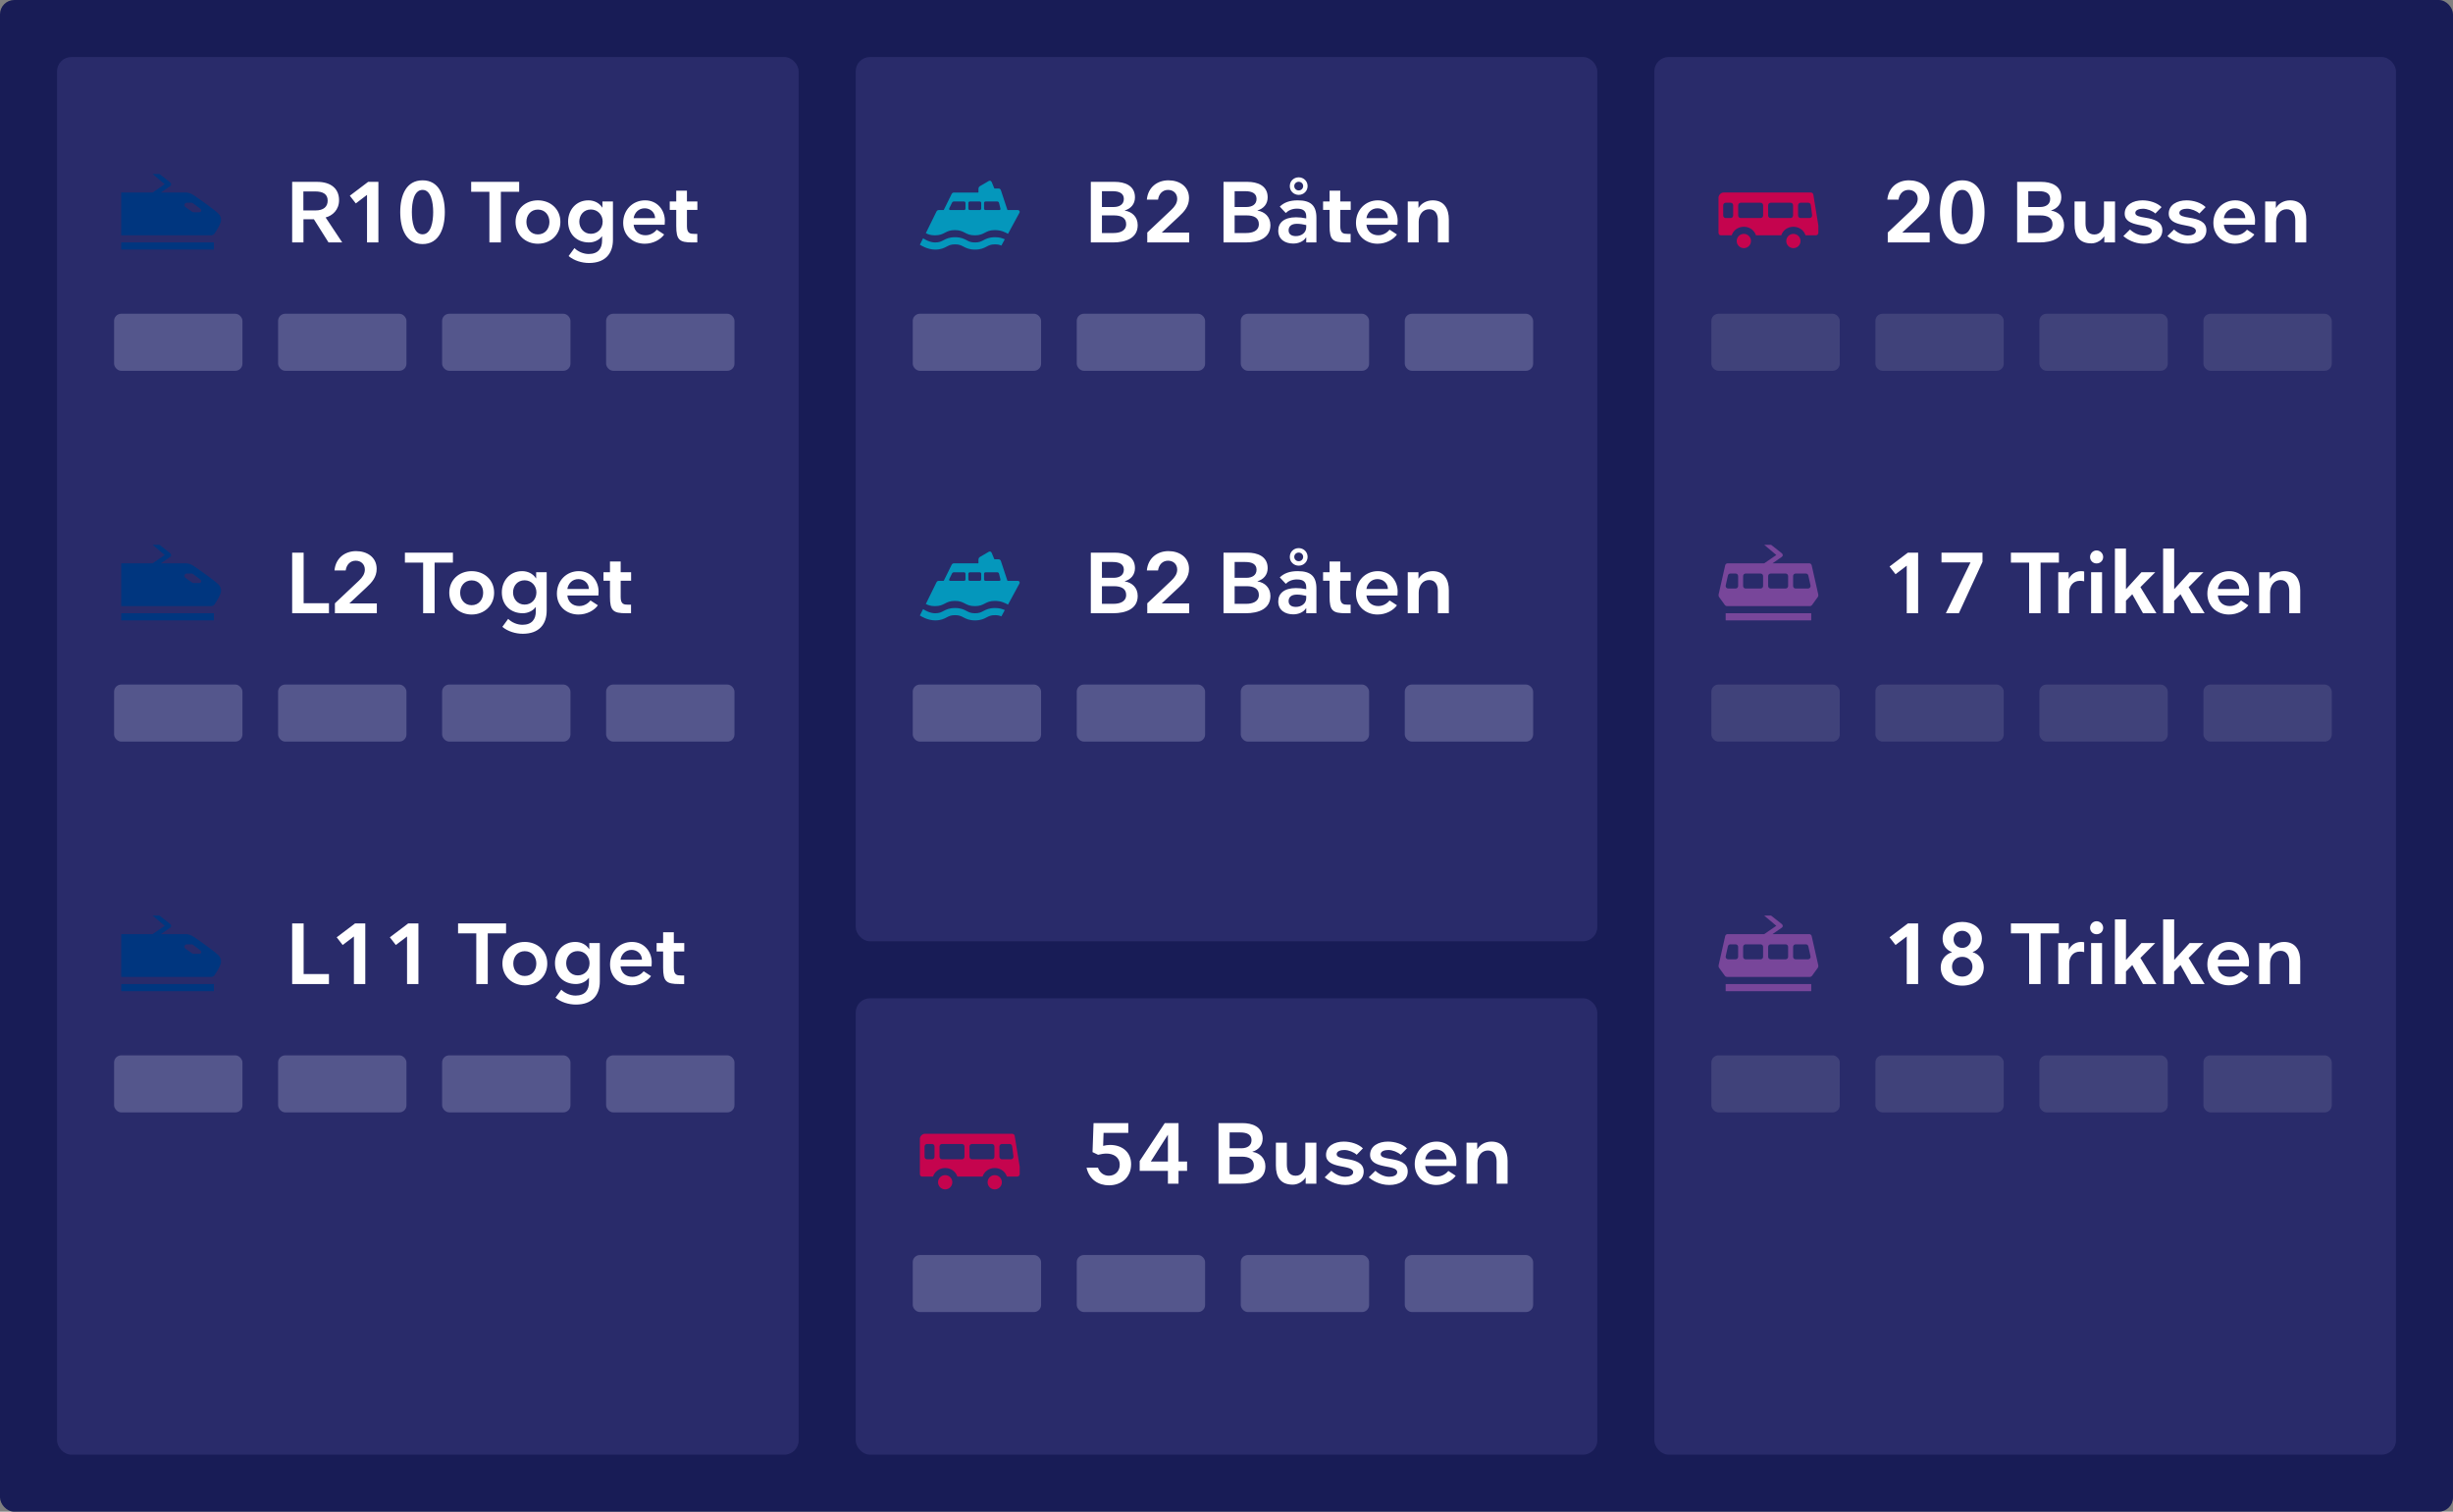 <svg width="344" height="212" viewBox="0 0 344 212" fill="none" xmlns="http://www.w3.org/2000/svg">
<rect x="0" y="0" width="344" height="212" fill="#808080" stroke="none"/>
<rect width="344" height="212" rx="2" fill="#181C56"/>
<rect x="8" y="8" width="104" height="196" rx="2" fill="#292B6A"/>
<rect x="16" y="44" width="18" height="8" rx="1" fill="#54568C"/>
<rect x="16" y="96" width="18" height="8" rx="1" fill="#54568C"/>
<rect x="16" y="148" width="18" height="8" rx="1" fill="#54568C"/>
<rect x="39" y="44" width="18" height="8" rx="1" fill="#54568C"/>
<rect x="39" y="96" width="18" height="8" rx="1" fill="#54568C"/>
<rect x="39" y="148" width="18" height="8" rx="1" fill="#54568C"/>
<rect x="62" y="44" width="18" height="8" rx="1" fill="#54568C"/>
<rect x="62" y="96" width="18" height="8" rx="1" fill="#54568C"/>
<rect x="62" y="148" width="18" height="8" rx="1" fill="#54568C"/>
<rect x="85" y="44" width="18" height="8" rx="1" fill="#54568C"/>
<rect x="85" y="96" width="18" height="8" rx="1" fill="#54568C"/>
<rect x="85" y="148" width="18" height="8" rx="1" fill="#54568C"/>
<rect x="120" y="140" width="104" height="64" rx="2" fill="#292B6A"/>
<rect x="128" y="176" width="18" height="8" rx="1" fill="#54568C"/>
<rect x="151" y="176" width="18" height="8" rx="1" fill="#54568C"/>
<rect x="174" y="176" width="18" height="8" rx="1" fill="#54568C"/>
<rect x="197" y="176" width="18" height="8" rx="1" fill="#54568C"/>
<path d="M158.228 157.504H153.356L153.212 161.572L153.992 161.944C154.388 161.848 154.808 161.776 155.156 161.776C156.116 161.776 157.028 162.244 157.028 163.348C157.028 164.284 156.344 164.884 155.492 164.884C154.796 164.884 154.184 164.428 153.98 163.756H152.372C152.78 165.496 154.1 166.228 155.516 166.228C157.196 166.228 158.624 165.172 158.624 163.252C158.624 161.548 157.34 160.564 155.672 160.564C155.372 160.564 154.988 160.612 154.7 160.696L154.76 158.872H158.228V157.504ZM165.273 157.504H163.341L159.825 162.82V164.2H163.785V166H165.273V164.2H166.473V162.892H165.273V157.504ZM163.785 162.892H161.385L163.761 159.16H163.785V162.892ZM170.878 166H173.986C175.798 166 177.454 165.388 177.454 163.576C177.454 162.412 176.662 161.692 175.642 161.536V161.512C176.494 161.26 177.07 160.612 177.07 159.676C177.07 157.972 175.558 157.504 174.25 157.504H170.878V166ZM172.438 158.812H173.926C174.886 158.812 175.51 159.124 175.51 159.892C175.51 160.684 174.874 161.032 174.082 161.032H172.438V158.812ZM172.438 162.208H174.118C175.174 162.208 175.834 162.568 175.834 163.432C175.834 164.392 174.934 164.68 174.058 164.68H172.438V162.208ZM178.927 163.456C178.927 165.112 179.611 166.132 181.291 166.132C182.107 166.132 182.791 165.604 183.067 165.16H183.103V166H184.603V160.252H183.055V163.156C183.055 164.08 182.611 164.884 181.711 164.884C180.787 164.884 180.463 164.188 180.463 163.324V160.252H178.927V163.456ZM191.132 161.044C190.508 160.432 189.44 160.096 188.456 160.096C187.148 160.096 185.96 160.72 185.96 161.956C185.96 164.044 189.764 163.24 189.764 164.38C189.764 164.836 189.2 165.028 188.648 165.028C188.012 165.028 187.28 164.728 186.704 164.188L185.768 165.112C186.2 165.484 187.232 166.18 188.66 166.18C189.98 166.18 191.24 165.592 191.24 164.284C191.24 163.096 190.136 162.736 188.864 162.532C188.036 162.4 187.448 162.28 187.448 161.86C187.448 161.44 188.012 161.272 188.528 161.272C189.116 161.272 189.884 161.584 190.256 161.944L191.132 161.044ZM197.308 161.044C196.684 160.432 195.616 160.096 194.632 160.096C193.324 160.096 192.136 160.72 192.136 161.956C192.136 164.044 195.94 163.24 195.94 164.38C195.94 164.836 195.376 165.028 194.824 165.028C194.188 165.028 193.456 164.728 192.88 164.188L191.944 165.112C192.376 165.484 193.408 166.18 194.836 166.18C196.156 166.18 197.416 165.592 197.416 164.284C197.416 163.096 196.312 162.736 195.04 162.532C194.212 162.4 193.624 162.28 193.624 161.86C193.624 161.44 194.188 161.272 194.704 161.272C195.292 161.272 196.06 161.584 196.432 161.944L197.308 161.044ZM204.216 163.516C204.228 163.336 204.24 163.156 204.24 162.952C204.24 161.5 203.22 160.096 201.468 160.096C199.728 160.096 198.396 161.44 198.396 163.252C198.396 165.064 199.788 166.18 201.42 166.18C202.62 166.18 203.664 165.58 204.144 164.884L203.112 164.212C202.848 164.524 202.32 164.992 201.528 164.992C200.64 164.992 199.968 164.464 199.86 163.516H204.216ZM201.42 161.212C202.236 161.212 202.872 161.824 202.872 162.592H199.86C199.992 161.812 200.568 161.212 201.42 161.212ZM211.418 162.772C211.418 161.356 210.818 160.096 209.15 160.096C208.214 160.096 207.482 160.612 207.206 161.128H207.158V160.252H205.658V166H207.194V163.096C207.194 162.076 207.794 161.344 208.67 161.344C209.546 161.344 209.882 162.064 209.882 162.904V166H211.418V162.772Z" fill="white"/>
<path fill-rule="evenodd" clip-rule="evenodd" d="M129.656 160.789C129.656 160.591 129.814 160.431 130.006 160.431H130.707C130.9 160.431 131.055 160.591 131.055 160.789V162.221C131.055 162.418 130.9 162.579 130.707 162.579H130.006C129.814 162.579 129.656 162.418 129.656 162.221V160.789ZM131.756 160.789C131.756 160.591 131.913 160.431 132.106 160.431H134.906C135.099 160.431 135.257 160.591 135.257 160.789V162.221C135.257 162.418 135.099 162.579 134.906 162.579H132.106C131.913 162.579 131.756 162.418 131.756 162.221V160.789ZM135.956 160.789C135.956 160.591 136.113 160.431 136.306 160.431H139.106C139.299 160.431 139.456 160.591 139.456 160.789V162.221C139.456 162.418 139.299 162.579 139.106 162.579H136.306C136.113 162.579 135.956 162.418 135.956 162.221V160.789ZM140.156 160.789C140.156 160.591 140.314 160.431 140.506 160.431H141.593C141.77 160.431 141.918 160.564 141.939 160.743L142.125 162.174C142.138 162.277 142.107 162.379 142.04 162.457C141.974 162.535 141.878 162.579 141.778 162.579H140.506C140.314 162.579 140.156 162.418 140.156 162.221V160.789ZM142.995 163.594L142.296 159.298C142.266 159.126 142.122 158.999 141.95 158.999H129.7C129.349 158.999 129 159.357 129 159.716V163.57V163.813V164.641C129 164.82 129.128 164.999 129.3 164.999H130.847C131.083 164.281 131.753 163.799 132.55 163.799C133.348 163.799 134.017 164.281 134.253 164.999H137.797C138.032 164.281 138.702 163.799 139.5 163.799C140.297 163.799 140.967 164.281 141.203 164.999H142.65C142.843 164.999 143 164.838 143 164.641V163.813V163.653C143 163.633 142.998 163.614 142.995 163.594ZM131.55 165.8C131.55 165.249 131.998 164.8 132.55 164.8C133.102 164.8 133.55 165.249 133.55 165.8C133.55 166.352 133.102 166.8 132.55 166.8C131.998 166.8 131.55 166.352 131.55 165.8ZM139.5 164.8C138.948 164.8 138.5 165.249 138.5 165.8C138.5 166.352 138.948 166.8 139.5 166.8C140.052 166.8 140.5 166.352 140.5 165.8C140.5 165.249 140.052 164.8 139.5 164.8Z" fill="#C5044E"/>
<rect x="120" y="8" width="104" height="124" rx="2" fill="#292B6A"/>
<rect x="128" y="44" width="18" height="8" rx="1" fill="#54568C"/>
<rect x="128" y="96" width="18" height="8" rx="1" fill="#54568C"/>
<rect x="151" y="44" width="18" height="8" rx="1" fill="#54568C"/>
<rect x="151" y="96" width="18" height="8" rx="1" fill="#54568C"/>
<rect x="174" y="44" width="18" height="8" rx="1" fill="#54568C"/>
<rect x="174" y="96" width="18" height="8" rx="1" fill="#54568C"/>
<rect x="197" y="44" width="18" height="8" rx="1" fill="#54568C"/>
<rect x="197" y="96" width="18" height="8" rx="1" fill="#54568C"/>
<path d="M152.972 34H156.08C157.892 34 159.548 33.388 159.548 31.576C159.548 30.412 158.756 29.692 157.736 29.536V29.512C158.588 29.26 159.164 28.612 159.164 27.676C159.164 25.972 157.652 25.504 156.344 25.504H152.972V34ZM154.532 26.812H156.02C156.98 26.812 157.604 27.124 157.604 27.892C157.604 28.684 156.968 29.032 156.176 29.032H154.532V26.812ZM154.532 30.208H156.212C157.268 30.208 157.928 30.568 157.928 31.432C157.928 32.392 157.028 32.68 156.152 32.68H154.532V30.208ZM166.768 32.62H162.916L165.304 30.388C166.06 29.692 166.744 28.948 166.744 27.784C166.744 26.104 165.352 25.288 163.864 25.288C162.328 25.288 160.996 26.224 160.828 28H162.4C162.508 27.196 163.036 26.632 163.804 26.632C164.536 26.632 165.088 27.124 165.088 27.88C165.088 28.492 164.728 28.984 164.272 29.416L160.888 32.608V34H166.768V32.62ZM171.581 34H174.689C176.501 34 178.157 33.388 178.157 31.576C178.157 30.412 177.365 29.692 176.345 29.536V29.512C177.197 29.26 177.773 28.612 177.773 27.676C177.773 25.972 176.261 25.504 174.953 25.504H171.581V34ZM173.141 26.812H174.629C175.589 26.812 176.213 27.124 176.213 27.892C176.213 28.684 175.577 29.032 174.785 29.032H173.141V26.812ZM173.141 30.208H174.821C175.877 30.208 176.537 30.568 176.537 31.432C176.537 32.392 175.637 32.68 174.761 32.68H173.141V30.208ZM183.182 31.864C183.182 32.668 182.474 33.112 181.73 33.112C181.118 33.112 180.71 32.848 180.71 32.308C180.71 31.768 181.058 31.384 181.886 31.384C182.33 31.384 182.786 31.468 183.182 31.564V31.864ZM179.258 32.344C179.258 33.628 180.29 34.156 181.358 34.156C182.09 34.156 182.798 33.868 183.146 33.304H183.182V34H184.61V30.556C184.61 28.816 183.806 28.096 181.994 28.096C180.866 28.096 180.086 28.384 179.474 28.972L180.314 29.872C180.686 29.5 181.214 29.26 181.886 29.26C182.81 29.26 183.182 29.644 183.182 30.376V30.628C182.678 30.52 182.222 30.472 181.754 30.472C180.086 30.472 179.258 31.228 179.258 32.344ZM183.374 26.092C183.374 25.396 182.81 24.868 182.126 24.868C181.43 24.868 180.878 25.396 180.878 26.104C180.878 26.8 181.442 27.328 182.126 27.328C182.81 27.328 183.374 26.8 183.374 26.092ZM182.75 26.092C182.75 26.44 182.474 26.704 182.126 26.704C181.778 26.704 181.502 26.44 181.502 26.092C181.502 25.756 181.778 25.492 182.126 25.492C182.474 25.492 182.75 25.756 182.75 26.092ZM189.407 32.8H188.975C188.423 32.8 187.955 32.74 187.955 31.732V29.44H189.419V28.252H187.955V26.74H186.455V28.252H185.543V29.44H186.455V31.696C186.455 33.652 186.911 34 188.711 34H189.407V32.8ZM195.977 31.516C195.989 31.336 196.001 31.156 196.001 30.952C196.001 29.5 194.981 28.096 193.229 28.096C191.489 28.096 190.157 29.44 190.157 31.252C190.157 33.064 191.549 34.18 193.181 34.18C194.381 34.18 195.425 33.58 195.905 32.884L194.873 32.212C194.609 32.524 194.081 32.992 193.289 32.992C192.401 32.992 191.729 32.464 191.621 31.516H195.977ZM193.181 29.212C193.997 29.212 194.633 29.824 194.633 30.592H191.621C191.753 29.812 192.329 29.212 193.181 29.212ZM203.179 30.772C203.179 29.356 202.579 28.096 200.911 28.096C199.975 28.096 199.243 28.612 198.967 29.128H198.919V28.252H197.419V34H198.955V31.096C198.955 30.076 199.555 29.344 200.431 29.344C201.307 29.344 201.643 30.064 201.643 30.904V34H203.179V30.772Z" fill="white"/>
<path d="M152.972 86H156.08C157.892 86 159.548 85.388 159.548 83.576C159.548 82.412 158.756 81.692 157.736 81.536V81.512C158.588 81.26 159.164 80.612 159.164 79.676C159.164 77.972 157.652 77.504 156.344 77.504H152.972V86ZM154.532 78.812H156.02C156.98 78.812 157.604 79.124 157.604 79.892C157.604 80.684 156.968 81.032 156.176 81.032H154.532V78.812ZM154.532 82.208H156.212C157.268 82.208 157.928 82.568 157.928 83.432C157.928 84.392 157.028 84.68 156.152 84.68H154.532V82.208ZM166.768 84.62H162.916L165.304 82.388C166.06 81.692 166.744 80.948 166.744 79.784C166.744 78.104 165.352 77.288 163.864 77.288C162.328 77.288 160.996 78.224 160.828 80H162.4C162.508 79.196 163.036 78.632 163.804 78.632C164.536 78.632 165.088 79.124 165.088 79.88C165.088 80.492 164.728 80.984 164.272 81.416L160.888 84.608V86H166.768V84.62ZM171.581 86H174.689C176.501 86 178.157 85.388 178.157 83.576C178.157 82.412 177.365 81.692 176.345 81.536V81.512C177.197 81.26 177.773 80.612 177.773 79.676C177.773 77.972 176.261 77.504 174.953 77.504H171.581V86ZM173.141 78.812H174.629C175.589 78.812 176.213 79.124 176.213 79.892C176.213 80.684 175.577 81.032 174.785 81.032H173.141V78.812ZM173.141 82.208H174.821C175.877 82.208 176.537 82.568 176.537 83.432C176.537 84.392 175.637 84.68 174.761 84.68H173.141V82.208ZM183.182 83.864C183.182 84.668 182.474 85.112 181.73 85.112C181.118 85.112 180.71 84.848 180.71 84.308C180.71 83.768 181.058 83.384 181.886 83.384C182.33 83.384 182.786 83.468 183.182 83.564V83.864ZM179.258 84.344C179.258 85.628 180.29 86.156 181.358 86.156C182.09 86.156 182.798 85.868 183.146 85.304H183.182V86H184.61V82.556C184.61 80.816 183.806 80.096 181.994 80.096C180.866 80.096 180.086 80.384 179.474 80.972L180.314 81.872C180.686 81.5 181.214 81.26 181.886 81.26C182.81 81.26 183.182 81.644 183.182 82.376V82.628C182.678 82.52 182.222 82.472 181.754 82.472C180.086 82.472 179.258 83.228 179.258 84.344ZM183.374 78.092C183.374 77.396 182.81 76.868 182.126 76.868C181.43 76.868 180.878 77.396 180.878 78.104C180.878 78.8 181.442 79.328 182.126 79.328C182.81 79.328 183.374 78.8 183.374 78.092ZM182.75 78.092C182.75 78.44 182.474 78.704 182.126 78.704C181.778 78.704 181.502 78.44 181.502 78.092C181.502 77.756 181.778 77.492 182.126 77.492C182.474 77.492 182.75 77.756 182.75 78.092ZM189.407 84.8H188.975C188.423 84.8 187.955 84.74 187.955 83.732V81.44H189.419V80.252H187.955V78.74H186.455V80.252H185.543V81.44H186.455V83.696C186.455 85.652 186.911 86 188.711 86H189.407V84.8ZM195.977 83.516C195.989 83.336 196.001 83.156 196.001 82.952C196.001 81.5 194.981 80.096 193.229 80.096C191.489 80.096 190.157 81.44 190.157 83.252C190.157 85.064 191.549 86.18 193.181 86.18C194.381 86.18 195.425 85.58 195.905 84.884L194.873 84.212C194.609 84.524 194.081 84.992 193.289 84.992C192.401 84.992 191.729 84.464 191.621 83.516H195.977ZM193.181 81.212C193.997 81.212 194.633 81.824 194.633 82.592H191.621C191.753 81.812 192.329 81.212 193.181 81.212ZM203.179 82.772C203.179 81.356 202.579 80.096 200.911 80.096C199.975 80.096 199.243 80.612 198.967 81.128H198.919V80.252H197.419V86H198.955V83.096C198.955 82.076 199.555 81.344 200.431 81.344C201.307 81.344 201.643 82.064 201.643 82.904V86H203.179V82.772Z" fill="white"/>
<path fill-rule="evenodd" clip-rule="evenodd" d="M138.202 29.459L140.135 29.458C140.244 29.458 140.346 29.394 140.293 29.229L140.1 28.449C140.073 28.337 139.971 28.258 139.856 28.258H138.202C138.091 28.258 138 28.348 138 28.459V29.258C138 29.369 138.091 29.459 138.202 29.459ZM137.397 29.458C137.509 29.458 137.601 29.367 137.601 29.254V28.461C137.601 28.349 137.509 28.258 137.397 28.258H136.004C135.892 28.258 135.8 28.349 135.8 28.461V29.254C135.8 29.367 135.892 29.458 136.004 29.458H137.397ZM135.197 29.458C135.307 29.458 135.397 29.368 135.397 29.258V28.458C135.397 28.347 135.307 28.258 135.197 28.258H133.747C133.651 28.258 133.562 28.312 133.519 28.399L133.138 29.179C133.035 29.36 133.147 29.458 133.271 29.458H135.197ZM142.087 29.458H142.749C142.939 29.458 143.059 29.661 142.968 29.827L141.358 32.79L141.348 32.785C140.953 32.569 140.403 32.269 139.513 32.269C138.814 32.269 138.464 32.453 138.113 32.636C137.763 32.819 137.413 33.002 136.712 33.002C136.013 33.002 135.663 32.819 135.314 32.636C134.963 32.453 134.613 32.269 133.912 32.269C133.213 32.269 132.863 32.453 132.513 32.636C132.164 32.819 131.814 33.002 131.113 33.002C130.495 33.002 130.151 32.859 129.837 32.7L131.333 29.653C131.392 29.534 131.514 29.458 131.647 29.458H131.75H131.986H132.315C132.336 29.458 132.355 29.444 132.362 29.424L133.46 27.199C133.52 27.079 133.643 27.002 133.778 27.002H135.556H137.169C137.19 27.002 137.215 26.988 137.215 26.948V26.485C137.215 26.315 137.31 26.159 137.459 26.083L138.672 25.377C138.875 25.277 139.016 25.389 139.089 25.575L139.43 26.399C139.437 26.42 139.455 26.433 139.476 26.434H140.031C140.18 26.434 140.313 26.531 140.361 26.676L141.268 29.421C141.275 29.443 141.295 29.458 141.318 29.458H141.857H142.087ZM135.105 34.578C135.483 34.777 135.913 35.002 136.736 35.002C137.559 35.002 137.989 34.777 138.367 34.578L138.368 34.577C138.698 34.404 138.959 34.268 139.536 34.268C139.948 34.268 140.199 34.337 140.429 34.44L140.908 33.56C140.582 33.405 140.178 33.268 139.536 33.268C138.713 33.268 138.282 33.493 137.903 33.692L137.902 33.693C137.573 33.865 137.312 34.002 136.736 34.002C136.16 34.002 135.899 33.865 135.57 33.693L135.569 33.692C135.19 33.493 134.759 33.268 133.936 33.268C133.113 33.268 132.683 33.493 132.303 33.692L132.301 33.694C131.972 33.866 131.712 34.002 131.135 34.002C130.395 34.002 129.698 33.567 129.644 33.533L129.642 33.532L129.446 33.424L129 34.317L129.129 34.389C129.167 34.414 130.084 35.002 131.135 35.002C131.956 35.002 132.385 34.778 132.764 34.579L132.768 34.577C133.098 34.404 133.359 34.268 133.936 34.268C134.513 34.268 134.774 34.404 135.104 34.577L135.105 34.578Z" fill="#0497BC"/>
<path fill-rule="evenodd" clip-rule="evenodd" d="M138.202 81.459L140.135 81.458C140.244 81.458 140.346 81.394 140.293 81.229L140.1 80.449C140.073 80.337 139.971 80.258 139.856 80.258H138.202C138.091 80.258 138 80.348 138 80.459V81.258C138 81.369 138.091 81.459 138.202 81.459ZM137.397 81.458C137.509 81.458 137.601 81.367 137.601 81.254V80.461C137.601 80.349 137.509 80.258 137.397 80.258H136.004C135.892 80.258 135.8 80.349 135.8 80.461V81.254C135.8 81.367 135.892 81.458 136.004 81.458H137.397ZM135.197 81.458C135.307 81.458 135.397 81.368 135.397 81.258V80.458C135.397 80.347 135.307 80.258 135.197 80.258H133.747C133.651 80.258 133.562 80.312 133.519 80.399L133.138 81.179C133.035 81.36 133.147 81.458 133.271 81.458H135.197ZM142.087 81.458H142.749C142.939 81.458 143.059 81.661 142.968 81.827L141.358 84.79L141.348 84.785C140.953 84.569 140.403 84.269 139.513 84.269C138.814 84.269 138.464 84.453 138.113 84.636C137.763 84.819 137.413 85.002 136.712 85.002C136.013 85.002 135.663 84.819 135.314 84.636C134.963 84.453 134.613 84.269 133.912 84.269C133.213 84.269 132.863 84.453 132.513 84.636C132.164 84.819 131.814 85.002 131.113 85.002C130.495 85.002 130.151 84.859 129.837 84.7L131.333 81.653C131.392 81.534 131.514 81.458 131.647 81.458H131.75H131.986H132.315C132.336 81.458 132.355 81.444 132.362 81.424L133.46 79.199C133.52 79.079 133.643 79.002 133.778 79.002H135.556H137.169C137.19 79.002 137.215 78.988 137.215 78.948V78.485C137.215 78.315 137.31 78.159 137.459 78.083L138.672 77.377C138.875 77.277 139.016 77.389 139.089 77.575L139.43 78.399C139.437 78.42 139.455 78.433 139.476 78.434H140.031C140.18 78.434 140.313 78.531 140.361 78.676L141.268 81.421C141.275 81.443 141.295 81.458 141.318 81.458H141.857H142.087ZM135.105 86.578C135.483 86.777 135.913 87.002 136.736 87.002C137.559 87.002 137.989 86.777 138.367 86.578L138.368 86.577C138.698 86.404 138.959 86.268 139.536 86.268C139.948 86.268 140.199 86.337 140.429 86.44L140.908 85.56C140.582 85.405 140.178 85.268 139.536 85.268C138.713 85.268 138.282 85.493 137.903 85.692L137.902 85.693C137.573 85.865 137.312 86.002 136.736 86.002C136.16 86.002 135.899 85.865 135.57 85.693L135.569 85.692C135.19 85.493 134.759 85.268 133.936 85.268C133.113 85.268 132.683 85.493 132.303 85.692L132.301 85.694C131.972 85.866 131.712 86.002 131.135 86.002C130.395 86.002 129.698 85.567 129.644 85.534L129.642 85.532L129.446 85.424L129 86.317L129.129 86.389C129.167 86.414 130.084 87.002 131.135 87.002C131.956 87.002 132.385 86.778 132.764 86.579L132.768 86.577C133.098 86.404 133.359 86.268 133.936 86.268C134.513 86.268 134.774 86.404 135.104 86.577L135.105 86.578Z" fill="#0497BC"/>
<rect x="232" y="8" width="104" height="196" rx="2" fill="#292B6A"/>
<path d="M45.952 28.132C45.952 28.996 45.376 29.512 44.236 29.512H42.544V26.848H44.2C45.292 26.848 45.952 27.22 45.952 28.132ZM40.972 34H42.556V30.748H44.02L46.072 34H47.992L45.664 30.496C46.612 30.256 47.548 29.44 47.548 28.072C47.548 26.476 46.432 25.504 44.464 25.504H40.972V34ZM53.066 25.504H51.626L49.058 27.448L49.898 28.528L51.47 27.328V34H53.066V25.504ZM59.259 25.288C56.955 25.288 56.127 27.412 56.127 29.74C56.127 32.08 56.955 34.228 59.259 34.228C61.551 34.228 62.379 32.08 62.379 29.74C62.379 27.412 61.551 25.288 59.259 25.288ZM59.259 26.632C60.471 26.632 60.747 28.444 60.747 29.74C60.747 31.06 60.471 32.86 59.259 32.86C58.023 32.86 57.759 31.06 57.759 29.74C57.759 28.444 58.023 26.632 59.259 26.632ZM70.24 26.896H72.808V25.504H66.076V26.896H68.632V34H70.24V26.896ZM78.586 31.12C78.586 29.308 77.182 28.096 75.43 28.096C73.69 28.096 72.298 29.308 72.298 31.12C72.298 32.944 73.69 34.18 75.43 34.18C77.182 34.18 78.586 32.944 78.586 31.12ZM77.05 31.12C77.05 32.056 76.462 32.872 75.43 32.872C74.422 32.872 73.822 32.056 73.822 31.12C73.822 30.196 74.422 29.392 75.43 29.392C76.462 29.392 77.05 30.196 77.05 31.12ZM79.741 35.908C80.497 36.544 81.577 36.88 82.609 36.88C84.877 36.88 85.957 35.56 85.957 33.628V28.252H84.481V29.104H84.457C84.025 28.432 83.293 28.096 82.513 28.096C80.773 28.096 79.669 29.464 79.669 31.072C79.669 32.824 80.869 34 82.609 34C83.317 34 84.037 33.664 84.409 33.136H84.433V33.748C84.433 34.828 83.893 35.62 82.561 35.62C81.829 35.62 81.061 35.296 80.557 34.792L79.741 35.908ZM81.241 31.084C81.241 30.148 81.865 29.38 82.861 29.38C83.833 29.38 84.517 30.148 84.517 31.072C84.517 32.044 83.833 32.788 82.861 32.788C81.865 32.788 81.241 31.972 81.241 31.084ZM93.212 31.516C93.224 31.336 93.236 31.156 93.236 30.952C93.236 29.5 92.216 28.096 90.464 28.096C88.724 28.096 87.392 29.44 87.392 31.252C87.392 33.064 88.784 34.18 90.416 34.18C91.616 34.18 92.66 33.58 93.14 32.884L92.108 32.212C91.844 32.524 91.316 32.992 90.524 32.992C89.636 32.992 88.964 32.464 88.856 31.516H93.212ZM90.416 29.212C91.232 29.212 91.868 29.824 91.868 30.592H88.856C88.988 29.812 89.564 29.212 90.416 29.212ZM97.786 32.8H97.354C96.802 32.8 96.334 32.74 96.334 31.732V29.44H97.798V28.252H96.334V26.74H94.834V28.252H93.922V29.44H94.834V31.696C94.834 33.652 95.29 34 97.09 34H97.786V32.8Z" fill="white"/>
<path d="M42.58 77.504H40.972V86H46.132V84.596H42.58V77.504ZM52.846 84.62H48.994L51.382 82.388C52.138 81.692 52.822 80.948 52.822 79.784C52.822 78.104 51.43 77.288 49.942 77.288C48.406 77.288 47.074 78.224 46.906 80H48.478C48.586 79.196 49.114 78.632 49.882 78.632C50.614 78.632 51.166 79.124 51.166 79.88C51.166 80.492 50.806 80.984 50.35 81.416L46.966 84.608V86H52.846V84.62ZM60.947 78.896H63.516V77.504H56.783V78.896H59.34V86H60.947V78.896ZM69.293 83.12C69.293 81.308 67.889 80.096 66.137 80.096C64.397 80.096 63.005 81.308 63.005 83.12C63.005 84.944 64.397 86.18 66.137 86.18C67.889 86.18 69.293 84.944 69.293 83.12ZM67.757 83.12C67.757 84.056 67.169 84.872 66.137 84.872C65.129 84.872 64.529 84.056 64.529 83.12C64.529 82.196 65.129 81.392 66.137 81.392C67.169 81.392 67.757 82.196 67.757 83.12ZM70.448 87.908C71.204 88.544 72.284 88.88 73.316 88.88C75.584 88.88 76.664 87.56 76.664 85.628V80.252H75.188V81.104H75.164C74.732 80.432 74 80.096 73.22 80.096C71.48 80.096 70.376 81.464 70.376 83.072C70.376 84.824 71.576 86 73.316 86C74.024 86 74.744 85.664 75.116 85.136H75.14V85.748C75.14 86.828 74.6 87.62 73.268 87.62C72.536 87.62 71.768 87.296 71.264 86.792L70.448 87.908ZM71.948 83.084C71.948 82.148 72.572 81.38 73.568 81.38C74.54 81.38 75.224 82.148 75.224 83.072C75.224 84.044 74.54 84.788 73.568 84.788C72.572 84.788 71.948 83.972 71.948 83.084ZM83.919 83.516C83.931 83.336 83.943 83.156 83.943 82.952C83.943 81.5 82.923 80.096 81.171 80.096C79.431 80.096 78.099 81.44 78.099 83.252C78.099 85.064 79.491 86.18 81.123 86.18C82.323 86.18 83.367 85.58 83.847 84.884L82.815 84.212C82.551 84.524 82.023 84.992 81.231 84.992C80.343 84.992 79.671 84.464 79.563 83.516H83.919ZM81.123 81.212C81.939 81.212 82.575 81.824 82.575 82.592H79.563C79.695 81.812 80.271 81.212 81.123 81.212ZM88.493 84.8H88.061C87.509 84.8 87.041 84.74 87.041 83.732V81.44H88.505V80.252H87.041V78.74H85.541V80.252H84.629V81.44H85.541V83.696C85.541 85.652 85.997 86 87.797 86H88.493V84.8Z" fill="white"/>
<path d="M42.58 129.504H40.972V138H46.132V136.596H42.58V129.504ZM51.226 129.504H49.786L47.218 131.448L48.058 132.528L49.63 131.328V138H51.226V129.504ZM58.679 129.504H57.239L54.672 131.448L55.511 132.528L57.084 131.328V138H58.679V129.504ZM68.401 130.896H70.969V129.504H64.237V130.896H66.793V138H68.401V130.896ZM76.746 135.12C76.746 133.308 75.342 132.096 73.59 132.096C71.85 132.096 70.458 133.308 70.458 135.12C70.458 136.944 71.85 138.18 73.59 138.18C75.342 138.18 76.746 136.944 76.746 135.12ZM75.21 135.12C75.21 136.056 74.622 136.872 73.59 136.872C72.582 136.872 71.982 136.056 71.982 135.12C71.982 134.196 72.582 133.392 73.59 133.392C74.622 133.392 75.21 134.196 75.21 135.12ZM77.901 139.908C78.657 140.544 79.737 140.88 80.769 140.88C83.037 140.88 84.117 139.56 84.117 137.628V132.252H82.641V133.104H82.617C82.185 132.432 81.453 132.096 80.673 132.096C78.933 132.096 77.829 133.464 77.829 135.072C77.829 136.824 79.029 138 80.769 138C81.477 138 82.197 137.664 82.569 137.136H82.593V137.748C82.593 138.828 82.053 139.62 80.721 139.62C79.989 139.62 79.221 139.296 78.717 138.792L77.901 139.908ZM79.401 135.084C79.401 134.148 80.025 133.38 81.021 133.38C81.993 133.38 82.677 134.148 82.677 135.072C82.677 136.044 81.993 136.788 81.021 136.788C80.025 136.788 79.401 135.972 79.401 135.084ZM91.372 135.516C91.384 135.336 91.396 135.156 91.396 134.952C91.396 133.5 90.376 132.096 88.624 132.096C86.884 132.096 85.552 133.44 85.552 135.252C85.552 137.064 86.944 138.18 88.576 138.18C89.776 138.18 90.82 137.58 91.3 136.884L90.268 136.212C90.004 136.524 89.476 136.992 88.684 136.992C87.796 136.992 87.124 136.464 87.016 135.516H91.372ZM88.576 133.212C89.392 133.212 90.028 133.824 90.028 134.592H87.016C87.148 133.812 87.724 133.212 88.576 133.212ZM95.946 136.8H95.514C94.962 136.8 94.494 136.74 94.494 135.732V133.44H95.958V132.252H94.494V130.74H92.994V132.252H92.082V133.44H92.994V135.696C92.994 137.652 93.45 138 95.25 138H95.946V136.8Z" fill="white"/>
<path fill-rule="evenodd" clip-rule="evenodd" d="M27.896 29.764C28.04 29.764 28.168 29.729 28.213 29.593C28.258 29.457 28.211 29.364 28.097 29.278L27.063 28.499C27.004 28.456 26.934 28.432 26.862 28.432H26.196C26.053 28.432 25.926 28.524 25.88 28.659C25.835 28.795 25.881 28.945 25.996 29.031L26.946 29.701C27.034 29.767 27.134 29.765 27.206 29.764C27.215 29.764 27.223 29.764 27.231 29.764H27.896ZM30.659 29.991C30.698 30.031 30.729 30.065 30.75 30.1C30.905 30.306 31 30.557 31 30.834C31 31.327 30.591 31.981 30.1 32.736C29.992 32.901 29.809 33.001 29.611 33.001H17V27H21.402L23.102 25.833L21.4 24.4H22.364L23.858 25.579C23.939 25.638 24 25.729 24 25.854C24 25.977 23.952 26.034 23.851 26.11L22.557 27H26.096C26.336 27 26.736 27.096 27.095 27.332C28.192 28.055 30.216 29.546 30.531 29.86C30.548 29.877 30.563 29.893 30.577 29.907C30.594 29.924 30.61 29.94 30.624 29.955C30.636 29.966 30.648 29.979 30.659 29.991ZM30 35H17V34H30V35Z" fill="#00367F"/>
<path fill-rule="evenodd" clip-rule="evenodd" d="M27.896 81.764C28.04 81.764 28.168 81.729 28.213 81.593C28.258 81.457 28.211 81.364 28.097 81.278L27.063 80.499C27.004 80.456 26.934 80.432 26.862 80.432H26.196C26.053 80.432 25.926 80.524 25.88 80.659C25.835 80.795 25.881 80.945 25.996 81.031L26.946 81.701C27.034 81.767 27.134 81.765 27.206 81.764C27.215 81.764 27.223 81.764 27.231 81.764H27.896ZM30.659 81.991C30.698 82.031 30.729 82.065 30.75 82.1C30.905 82.306 31 82.557 31 82.834C31 83.327 30.591 83.981 30.1 84.736C29.992 84.901 29.809 85.001 29.611 85.001H17V79H21.402L23.102 77.833L21.4 76.4H22.364L23.858 77.579C23.939 77.638 24 77.729 24 77.854C24 77.977 23.952 78.034 23.851 78.11L22.557 79H26.096C26.336 79 26.736 79.096 27.095 79.332C28.192 80.055 30.216 81.546 30.531 81.86C30.548 81.877 30.563 81.893 30.577 81.907C30.594 81.924 30.61 81.94 30.624 81.955C30.636 81.966 30.648 81.979 30.659 81.991ZM30 87H17V86H30V87Z" fill="#00367F"/>
<path fill-rule="evenodd" clip-rule="evenodd" d="M27.896 133.764C28.04 133.764 28.168 133.729 28.213 133.593C28.258 133.457 28.211 133.364 28.097 133.278L27.063 132.499C27.004 132.456 26.934 132.432 26.862 132.432H26.196C26.053 132.432 25.926 132.524 25.88 132.659C25.835 132.795 25.881 132.945 25.996 133.031L26.946 133.701C27.034 133.767 27.134 133.765 27.206 133.764C27.215 133.764 27.223 133.764 27.231 133.764H27.896ZM30.659 133.991C30.698 134.031 30.729 134.065 30.75 134.1C30.905 134.306 31 134.557 31 134.834C31 135.327 30.591 135.981 30.1 136.736C29.992 136.901 29.809 137.001 29.611 137.001H17V131H21.402L23.102 129.833L21.4 128.4H22.364L23.858 129.579C23.939 129.638 24 129.729 24 129.854C24 129.977 23.952 130.034 23.851 130.11L22.557 131H26.096C26.336 131 26.736 131.096 27.095 131.332C28.192 132.055 30.216 133.546 30.531 133.86C30.548 133.877 30.563 133.893 30.577 133.907C30.594 133.924 30.61 133.94 30.624 133.955C30.636 133.966 30.648 133.979 30.659 133.991ZM30 139H17V138H30V139Z" fill="#00367F"/>
<rect x="240" y="44" width="18" height="8" rx="1" fill="white" fill-opacity="0.11"/>
<rect x="240" y="96" width="18" height="8" rx="1" fill="white" fill-opacity="0.11"/>
<rect x="240" y="148" width="18" height="8" rx="1" fill="white" fill-opacity="0.11"/>
<rect x="263" y="44" width="18" height="8" rx="1" fill="white" fill-opacity="0.11"/>
<rect x="263" y="96" width="18" height="8" rx="1" fill="white" fill-opacity="0.11"/>
<rect x="263" y="148" width="18" height="8" rx="1" fill="white" fill-opacity="0.11"/>
<rect x="286" y="44" width="18" height="8" rx="1" fill="white" fill-opacity="0.11"/>
<rect x="286" y="96" width="18" height="8" rx="1" fill="white" fill-opacity="0.11"/>
<rect x="286" y="148" width="18" height="8" rx="1" fill="white" fill-opacity="0.11"/>
<rect x="309" y="44" width="18" height="8" rx="1" fill="white" fill-opacity="0.11"/>
<rect x="309" y="96" width="18" height="8" rx="1" fill="white" fill-opacity="0.11"/>
<rect x="309" y="148" width="18" height="8" rx="1" fill="white" fill-opacity="0.11"/>
<path d="M270.612 32.62H266.76L269.148 30.388C269.904 29.692 270.588 28.948 270.588 27.784C270.588 26.104 269.196 25.288 267.708 25.288C266.172 25.288 264.84 26.224 264.672 28H266.244C266.352 27.196 266.88 26.632 267.648 26.632C268.38 26.632 268.932 27.124 268.932 27.88C268.932 28.492 268.572 28.984 268.116 29.416L264.732 32.608V34H270.612V32.62ZM275.185 25.288C272.881 25.288 272.053 27.412 272.053 29.74C272.053 32.08 272.881 34.228 275.185 34.228C277.477 34.228 278.305 32.08 278.305 29.74C278.305 27.412 277.477 25.288 275.185 25.288ZM275.185 26.632C276.397 26.632 276.673 28.444 276.673 29.74C276.673 31.06 276.397 32.86 275.185 32.86C273.949 32.86 273.685 31.06 273.685 29.74C273.685 28.444 273.949 26.632 275.185 26.632ZM282.878 34H285.986C287.798 34 289.454 33.388 289.454 31.576C289.454 30.412 288.662 29.692 287.642 29.536V29.512C288.494 29.26 289.07 28.612 289.07 27.676C289.07 25.972 287.558 25.504 286.25 25.504H282.878V34ZM284.438 26.812H285.926C286.886 26.812 287.51 27.124 287.51 27.892C287.51 28.684 286.874 29.032 286.082 29.032H284.438V26.812ZM284.438 30.208H286.118C287.174 30.208 287.834 30.568 287.834 31.432C287.834 32.392 286.934 32.68 286.058 32.68H284.438V30.208ZM290.927 31.456C290.927 33.112 291.611 34.132 293.291 34.132C294.107 34.132 294.791 33.604 295.067 33.16H295.103V34H296.603V28.252H295.055V31.156C295.055 32.08 294.611 32.884 293.711 32.884C292.787 32.884 292.463 32.188 292.463 31.324V28.252H290.927V31.456ZM303.132 29.044C302.508 28.432 301.44 28.096 300.456 28.096C299.148 28.096 297.96 28.72 297.96 29.956C297.96 32.044 301.764 31.24 301.764 32.38C301.764 32.836 301.2 33.028 300.648 33.028C300.012 33.028 299.28 32.728 298.704 32.188L297.768 33.112C298.2 33.484 299.232 34.18 300.66 34.18C301.98 34.18 303.24 33.592 303.24 32.284C303.24 31.096 302.136 30.736 300.864 30.532C300.036 30.4 299.448 30.28 299.448 29.86C299.448 29.44 300.012 29.272 300.528 29.272C301.116 29.272 301.884 29.584 302.256 29.944L303.132 29.044ZM309.308 29.044C308.684 28.432 307.616 28.096 306.632 28.096C305.324 28.096 304.136 28.72 304.136 29.956C304.136 32.044 307.94 31.24 307.94 32.38C307.94 32.836 307.376 33.028 306.824 33.028C306.188 33.028 305.456 32.728 304.88 32.188L303.944 33.112C304.376 33.484 305.408 34.18 306.836 34.18C308.156 34.18 309.416 33.592 309.416 32.284C309.416 31.096 308.312 30.736 307.04 30.532C306.212 30.4 305.624 30.28 305.624 29.86C305.624 29.44 306.188 29.272 306.704 29.272C307.292 29.272 308.06 29.584 308.432 29.944L309.308 29.044ZM316.216 31.516C316.228 31.336 316.24 31.156 316.24 30.952C316.24 29.5 315.22 28.096 313.468 28.096C311.728 28.096 310.396 29.44 310.396 31.252C310.396 33.064 311.788 34.18 313.42 34.18C314.62 34.18 315.664 33.58 316.144 32.884L315.112 32.212C314.848 32.524 314.32 32.992 313.528 32.992C312.64 32.992 311.968 32.464 311.86 31.516H316.216ZM313.42 29.212C314.236 29.212 314.872 29.824 314.872 30.592H311.86C311.992 29.812 312.568 29.212 313.42 29.212ZM323.418 30.772C323.418 29.356 322.818 28.096 321.15 28.096C320.214 28.096 319.482 28.612 319.206 29.128H319.158V28.252H317.658V34H319.194V31.096C319.194 30.076 319.794 29.344 320.67 29.344C321.546 29.344 321.882 30.064 321.882 30.904V34H323.418V30.772Z" fill="white"/>
<path d="M268.992 77.504H267.552L264.984 79.448L265.824 80.528L267.396 79.328V86H268.992V77.504ZM278.017 77.504H272.269V78.872H276.337L272.881 86H274.705L278.017 78.8V77.504ZM286.166 78.896H288.734V77.504H282.002V78.896H284.558V86H286.166V78.896ZM288.642 86H290.178V83.096C290.178 82.232 290.682 81.452 291.678 81.452C291.858 81.452 292.122 81.476 292.278 81.524V80.144C292.146 80.108 292.002 80.096 291.834 80.096C291.078 80.096 290.442 80.54 290.142 81.152H290.106V80.252H288.642V86ZM293.248 86H294.784V80.252H293.248V86ZM293.104 78.116C293.104 78.632 293.512 79.016 294.016 79.016C294.532 79.016 294.94 78.632 294.94 78.116C294.94 77.612 294.532 77.192 294.016 77.192C293.512 77.192 293.104 77.612 293.104 78.116ZM300.524 86H302.408L300.164 82.34L302.24 80.252H300.308L298.172 82.592H298.136V76.928H296.588V86H298.136V84.248L299.024 83.336L300.524 86ZM307.285 86H309.169L306.925 82.34L309.001 80.252H307.069L304.933 82.592H304.897V76.928H303.349V86H304.897V84.248L305.785 83.336L307.285 86ZM315.372 83.516C315.384 83.336 315.396 83.156 315.396 82.952C315.396 81.5 314.376 80.096 312.624 80.096C310.884 80.096 309.552 81.44 309.552 83.252C309.552 85.064 310.944 86.18 312.576 86.18C313.776 86.18 314.82 85.58 315.3 84.884L314.268 84.212C314.004 84.524 313.476 84.992 312.684 84.992C311.796 84.992 311.124 84.464 311.016 83.516H315.372ZM312.576 81.212C313.392 81.212 314.028 81.824 314.028 82.592H311.016C311.148 81.812 311.724 81.212 312.576 81.212ZM322.574 82.772C322.574 81.356 321.974 80.096 320.306 80.096C319.37 80.096 318.638 80.612 318.362 81.128H318.314V80.252H316.814V86H318.35V83.096C318.35 82.076 318.95 81.344 319.826 81.344C320.702 81.344 321.038 82.064 321.038 82.904V86H322.574V82.772Z" fill="white"/>
<path d="M268.992 129.504H267.552L264.984 131.448L265.824 132.528L267.396 131.328V138H268.992V129.504ZM276.637 133.536V133.512C277.405 133.26 277.933 132.54 277.933 131.628C277.933 130.128 276.649 129.288 275.185 129.288C273.709 129.288 272.425 130.152 272.425 131.652C272.425 132.564 272.977 133.248 273.721 133.512V133.548C272.857 133.812 272.161 134.58 272.161 135.66C272.161 137.34 273.577 138.228 275.185 138.228C276.769 138.228 278.197 137.328 278.197 135.648C278.197 134.592 277.525 133.788 276.637 133.536ZM273.961 131.736C273.961 131.052 274.477 130.536 275.185 130.536C275.857 130.536 276.397 131.052 276.397 131.736C276.397 132.396 275.869 132.936 275.185 132.936C274.477 132.936 273.961 132.396 273.961 131.736ZM273.745 135.564C273.745 134.772 274.333 134.184 275.185 134.184C276.025 134.184 276.613 134.784 276.613 135.564C276.613 136.38 276.025 136.956 275.185 136.956C274.321 136.956 273.745 136.38 273.745 135.564ZM286.166 130.896H288.734V129.504H282.002V130.896H284.558V138H286.166V130.896ZM288.642 138H290.178V135.096C290.178 134.232 290.682 133.452 291.678 133.452C291.858 133.452 292.122 133.476 292.278 133.524V132.144C292.146 132.108 292.002 132.096 291.834 132.096C291.078 132.096 290.442 132.54 290.142 133.152H290.106V132.252H288.642V138ZM293.248 138H294.784V132.252H293.248V138ZM293.104 130.116C293.104 130.632 293.512 131.016 294.016 131.016C294.532 131.016 294.94 130.632 294.94 130.116C294.94 129.612 294.532 129.192 294.016 129.192C293.512 129.192 293.104 129.612 293.104 130.116ZM300.524 138H302.408L300.164 134.34L302.24 132.252H300.308L298.172 134.592H298.136V128.928H296.588V138H298.136V136.248L299.024 135.336L300.524 138ZM307.285 138H309.169L306.925 134.34L309.001 132.252H307.069L304.933 134.592H304.897V128.928H303.349V138H304.897V136.248L305.785 135.336L307.285 138ZM315.372 135.516C315.384 135.336 315.396 135.156 315.396 134.952C315.396 133.5 314.376 132.096 312.624 132.096C310.884 132.096 309.552 133.44 309.552 135.252C309.552 137.064 310.944 138.18 312.576 138.18C313.776 138.18 314.82 137.58 315.3 136.884L314.268 136.212C314.004 136.524 313.476 136.992 312.684 136.992C311.796 136.992 311.124 136.464 311.016 135.516H315.372ZM312.576 133.212C313.392 133.212 314.028 133.824 314.028 134.592H311.016C311.148 133.812 311.724 133.212 312.576 133.212ZM322.574 134.772C322.574 133.356 321.974 132.096 320.306 132.096C319.37 132.096 318.638 132.612 318.362 133.128H318.314V132.252H316.814V138H318.35V135.096C318.35 134.076 318.95 133.344 319.826 133.344C320.702 133.344 321.038 134.064 321.038 134.904V138H322.574V134.772Z" fill="white"/>
<path fill-rule="evenodd" clip-rule="evenodd" d="M241.656 28.79C241.656 28.591 241.814 28.431 242.006 28.431H242.707C242.9 28.431 243.055 28.591 243.055 28.79V30.221C243.055 30.419 242.9 30.579 242.707 30.579H242.006C241.814 30.579 241.656 30.419 241.656 30.221V28.79ZM243.756 28.79C243.756 28.591 243.913 28.431 244.106 28.431H246.906C247.099 28.431 247.257 28.591 247.257 28.79V30.221C247.257 30.419 247.099 30.579 246.906 30.579H244.106C243.913 30.579 243.756 30.419 243.756 30.221V28.79ZM247.956 28.79C247.956 28.591 248.113 28.431 248.306 28.431H251.106C251.299 28.431 251.456 28.591 251.456 28.79V30.221C251.456 30.419 251.299 30.579 251.106 30.579H248.306C248.113 30.579 247.956 30.419 247.956 30.221V28.79ZM252.156 28.79C252.156 28.591 252.314 28.431 252.506 28.431H253.593C253.77 28.431 253.918 28.564 253.939 28.744L254.125 30.174C254.138 30.277 254.107 30.38 254.04 30.457C253.974 30.535 253.878 30.579 253.778 30.579H252.506C252.314 30.579 252.156 30.419 252.156 30.221V28.79ZM254.995 31.595L254.296 27.299C254.266 27.127 254.122 27 253.95 27H241.7C241.349 27 241 27.358 241 27.716V31.57V31.814V32.642C241 32.821 241.128 32.999 241.3 32.999H242.847C243.083 32.282 243.753 31.799 244.55 31.799C245.348 31.799 246.017 32.282 246.253 32.999H249.797C250.032 32.282 250.702 31.799 251.5 31.799C252.297 31.799 252.967 32.282 253.203 32.999H254.65C254.843 32.999 255 32.839 255 32.642V31.814V31.654C255 31.634 254.998 31.614 254.995 31.595ZM243.55 33.8C243.55 33.249 243.998 32.8 244.55 32.8C245.102 32.8 245.55 33.249 245.55 33.8C245.55 34.352 245.102 34.8 244.55 34.8C243.998 34.8 243.55 34.352 243.55 33.8ZM251.5 32.8C250.948 32.8 250.5 33.249 250.5 33.8C250.5 34.352 250.948 34.8 251.5 34.8C252.052 34.8 252.5 34.352 252.5 33.8C252.5 33.249 252.052 32.8 251.5 32.8Z" fill="#C5044E"/>
<path fill-rule="evenodd" clip-rule="evenodd" d="M253.561 82.533C253.666 82.533 253.766 82.485 253.833 82.402C253.9 82.32 253.925 82.211 253.902 82.107L253.593 80.707C253.557 80.546 253.416 80.432 253.251 80.432H253.085H252.159H251.81C251.616 80.432 251.459 80.589 251.459 80.782V82.183C251.459 82.377 251.616 82.533 251.81 82.533H252.159H253.561ZM250.41 82.532C250.603 82.532 250.76 82.376 250.76 82.182V80.782C250.76 80.589 250.603 80.432 250.41 80.432H248.31C248.116 80.432 247.959 80.589 247.959 80.782V82.182C247.959 82.376 248.116 82.532 248.31 82.532H250.41ZM246.899 82.532C247.092 82.532 247.25 82.376 247.25 82.182V80.782C247.25 80.589 247.092 80.432 246.899 80.432H244.799C244.605 80.432 244.449 80.589 244.449 80.782V82.182C244.449 82.376 244.605 82.532 244.799 82.532H246.899ZM243.4 82.533C243.593 82.533 243.75 82.377 243.75 82.182V80.782C243.75 80.589 243.593 80.432 243.4 80.432H243.187H242.659C242.495 80.432 242.352 80.546 242.317 80.707L242.008 82.107C241.985 82.211 242.01 82.32 242.077 82.402C242.143 82.485 242.244 82.533 242.35 82.533H243.034H243.035H243.4ZM253.721 79C253.884 79 254.026 79.113 254.062 79.273L254.991 83.381C255.016 83.503 254.989 83.63 254.917 83.732L254.105 84.855C254.039 84.945 253.934 85 253.821 85H247.577H247.086H246.414H242.179C242.066 85 241.961 84.945 241.895 84.855L241.083 83.732C241.011 83.63 240.984 83.503 241.009 83.381L241.938 79.273C241.974 79.113 242.116 79 242.279 79H247.406L249.105 77.834L247.404 76.4H248.368L249.862 77.579C249.943 77.639 250.004 77.73 250.004 77.855C250.004 77.977 249.955 78.035 249.854 78.11L248.566 79H253.721ZM254 87H242V86H254V87Z" fill="#78469A"/>
<path fill-rule="evenodd" clip-rule="evenodd" d="M253.561 134.533C253.666 134.533 253.766 134.485 253.833 134.402C253.9 134.32 253.925 134.211 253.902 134.107L253.593 132.707C253.557 132.546 253.416 132.432 253.251 132.432H253.085H252.159H251.81C251.616 132.432 251.459 132.589 251.459 132.782V134.183C251.459 134.377 251.616 134.533 251.81 134.533H252.159H253.561ZM250.41 134.532C250.603 134.532 250.76 134.376 250.76 134.182V132.782C250.76 132.589 250.603 132.432 250.41 132.432H248.31C248.116 132.432 247.959 132.589 247.959 132.782V134.182C247.959 134.376 248.116 134.532 248.31 134.532H250.41ZM246.899 134.532C247.092 134.532 247.25 134.376 247.25 134.182V132.782C247.25 132.589 247.092 132.432 246.899 132.432H244.799C244.605 132.432 244.449 132.589 244.449 132.782V134.182C244.449 134.376 244.605 134.532 244.799 134.532H246.899ZM243.4 134.533C243.593 134.533 243.75 134.377 243.75 134.182V132.782C243.75 132.589 243.593 132.432 243.4 132.432H243.187H242.659C242.495 132.432 242.352 132.546 242.317 132.707L242.008 134.107C241.985 134.211 242.01 134.32 242.077 134.402C242.143 134.485 242.244 134.533 242.35 134.533H243.034H243.035H243.4ZM253.721 131C253.884 131 254.026 131.113 254.062 131.273L254.991 135.381C255.016 135.503 254.989 135.63 254.917 135.732L254.105 136.855C254.039 136.945 253.934 137 253.821 137H247.577H247.086H246.414H242.179C242.066 137 241.961 136.945 241.895 136.855L241.083 135.732C241.011 135.63 240.984 135.503 241.009 135.381L241.938 131.273C241.974 131.113 242.116 131 242.279 131H247.406L249.105 129.834L247.404 128.4H248.368L249.862 129.579C249.943 129.639 250.004 129.73 250.004 129.855C250.004 129.977 249.955 130.035 249.854 130.11L248.566 131H253.721ZM254 139H242V138H254V139Z" fill="#78469A"/>
</svg>
